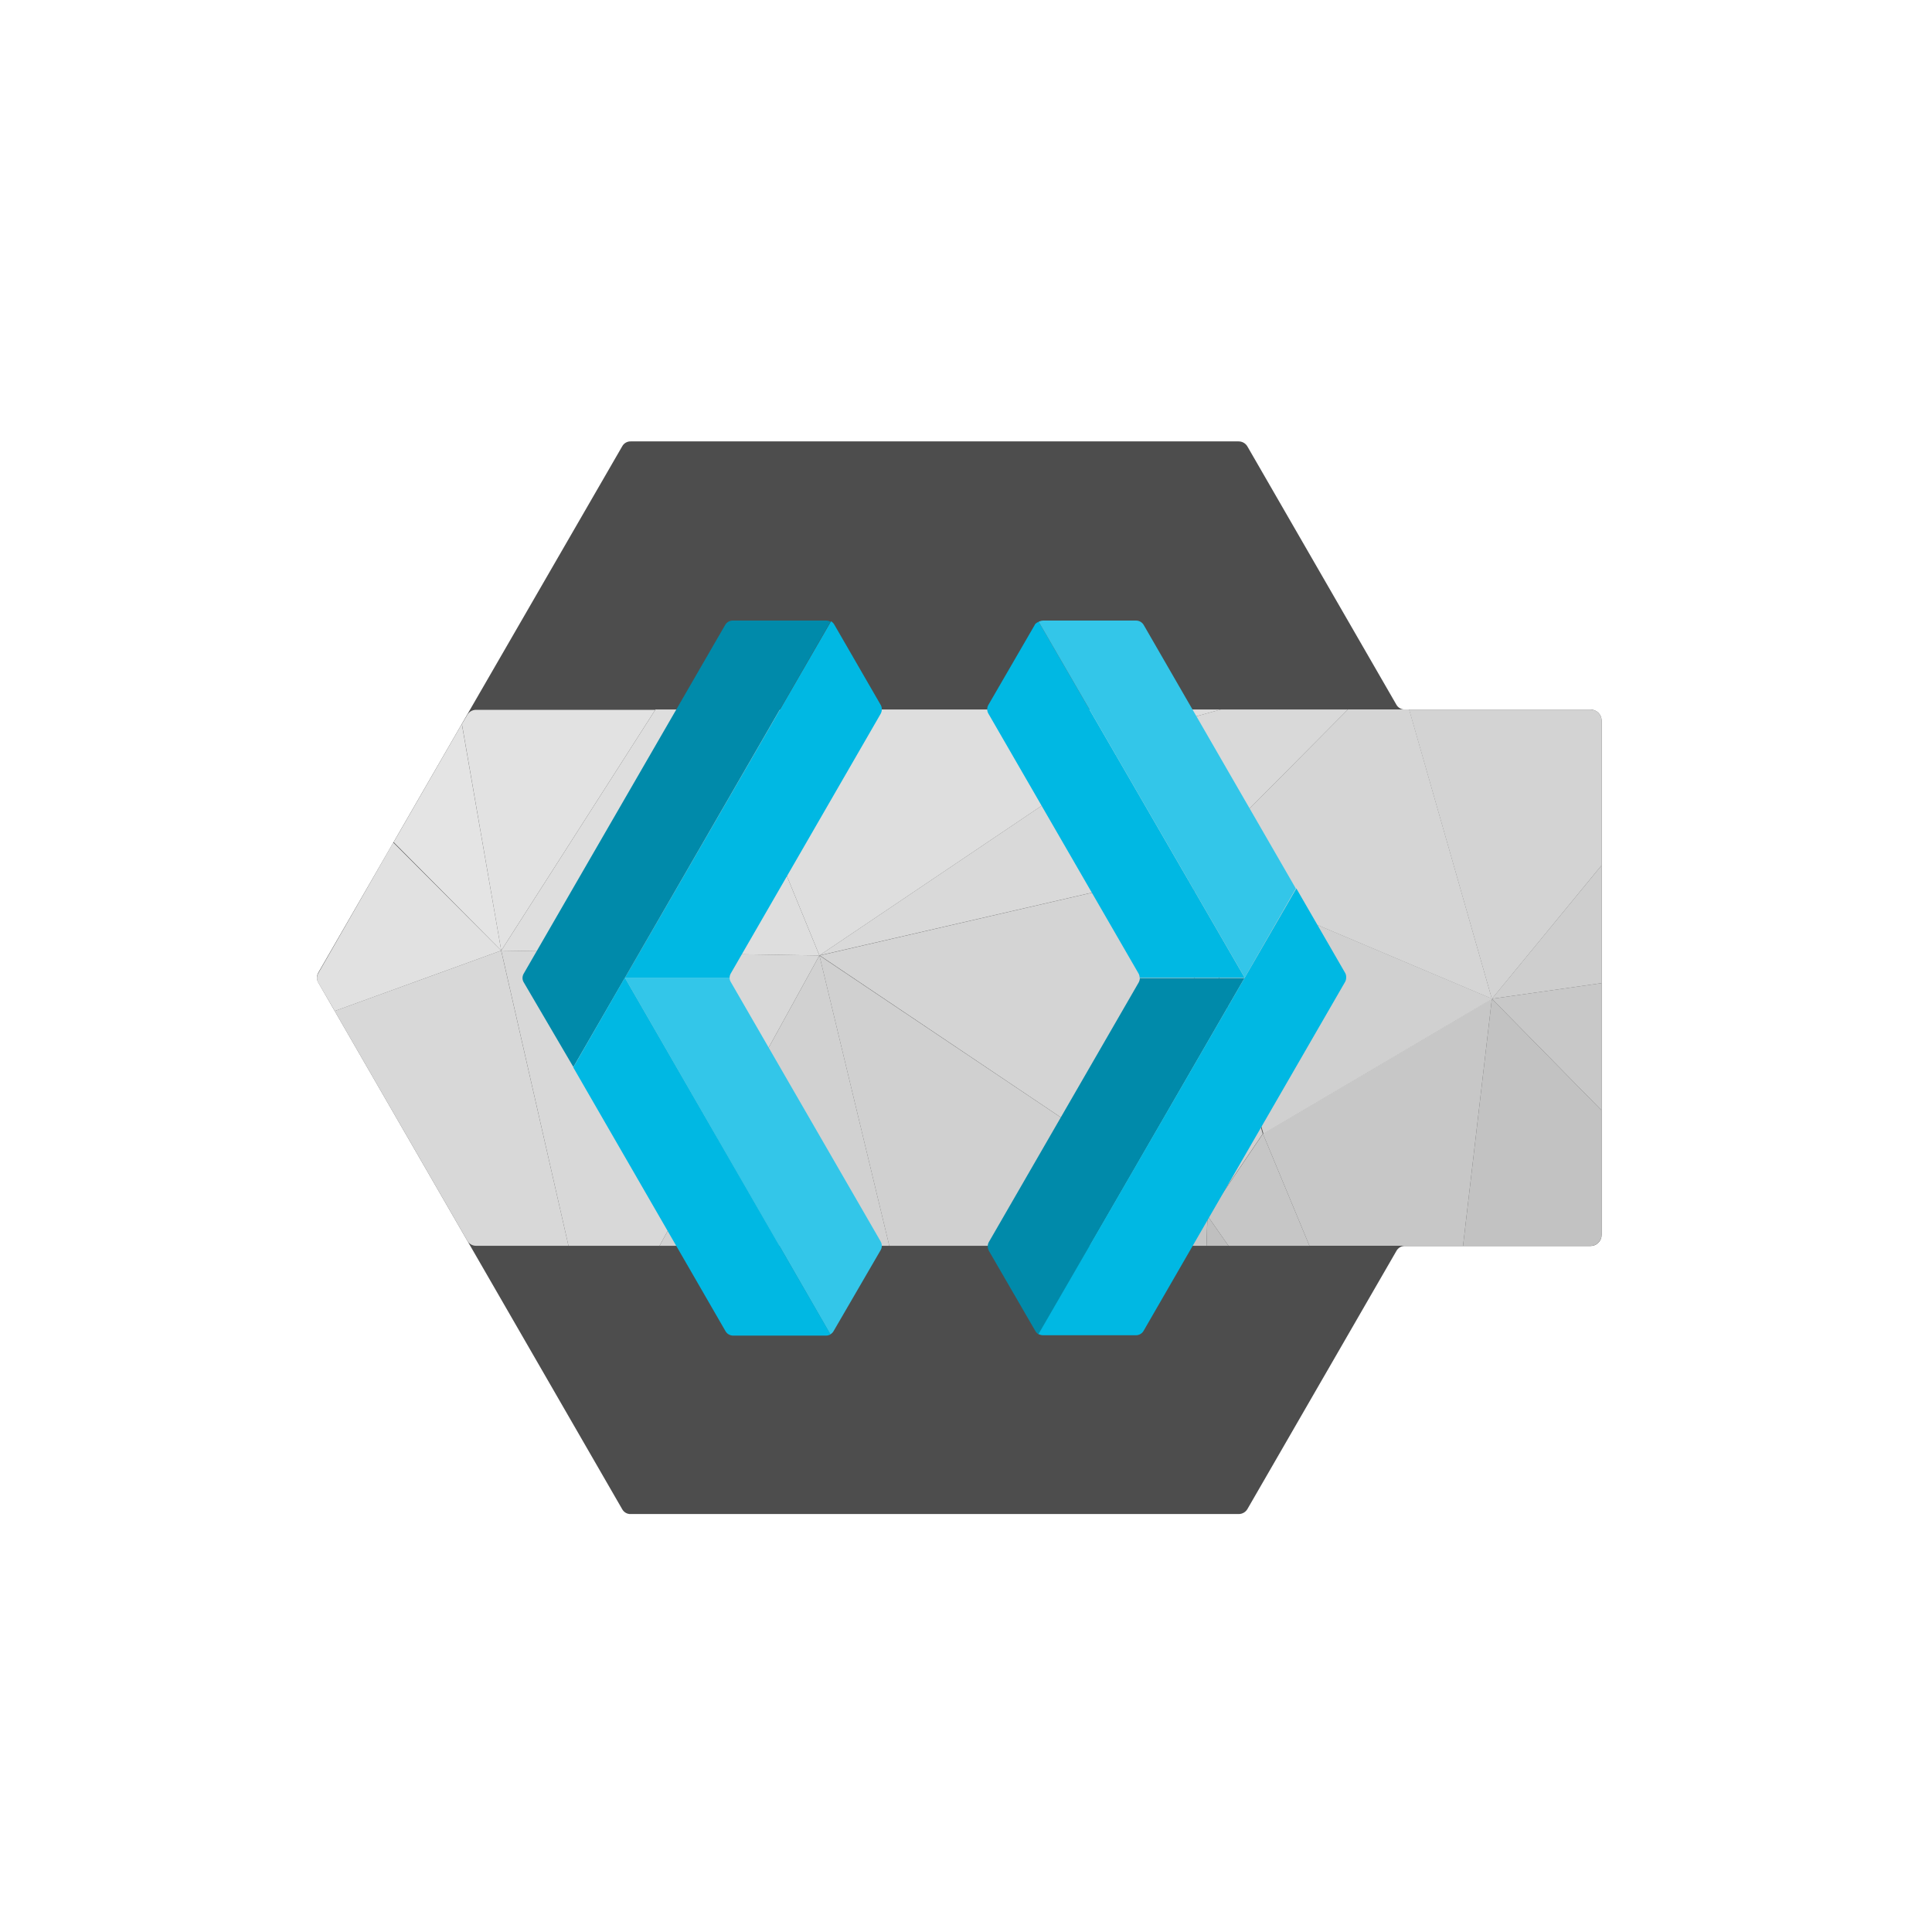 <?xml version="1.0" encoding="UTF-8" standalone="no"?>
<!-- Created with Inkscape (http://www.inkscape.org/) -->

<svg
   xmlns:dc="http://purl.org/dc/elements/1.1/"
   xmlns:cc="http://creativecommons.org/ns#"
   xmlns:rdf="http://www.w3.org/1999/02/22-rdf-syntax-ns#"
   xmlns:svg="http://www.w3.org/2000/svg"
   xmlns="http://www.w3.org/2000/svg"
   xmlns:sodipodi="http://sodipodi.sourceforge.net/DTD/sodipodi-0.dtd"
   xmlns:inkscape="http://www.inkscape.org/namespaces/inkscape"
   width="96"
   height="96"
   id="svg6517"
   version="1.1"
   inkscape:version="0.91 r13725"
   sodipodi:docname="icon (2).svg">
  <defs
     id="defs6519">
    <linearGradient
       id="Background">
      <stop
         id="stop4178"
         offset="0"
         style="stop-color:#b8b8b8;stop-opacity:1" />
      <stop
         id="stop4180"
         offset="1"
         style="stop-color:#c9c9c9;stop-opacity:1" />
    </linearGradient>
    <filter
       style="color-interpolation-filters:sRGB;"
       inkscape:label="Inner Shadow"
       id="filter1121">
      <feFlood
         flood-opacity="0.6"
         flood-color="rgb(0,0,0)"
         result="flood"
         id="feFlood1123" />
      <feComposite
         in="flood"
         in2="SourceGraphic"
         operator="out"
         result="composite1"
         id="feComposite1125" />
      <feGaussianBlur
         in="composite1"
         stdDeviation="1"
         result="blur"
         id="feGaussianBlur1127" />
      <feOffset
         dx="0"
         dy="2"
         result="offset"
         id="feOffset1129" />
      <feComposite
         in="offset"
         in2="SourceGraphic"
         operator="atop"
         result="composite2"
         id="feComposite1131" />
    </filter>
    <filter
       style="color-interpolation-filters:sRGB;"
       inkscape:label="Drop Shadow"
       id="filter950">
      <feFlood
         flood-opacity="0.25"
         flood-color="rgb(0,0,0)"
         result="flood"
         id="feFlood952" />
      <feComposite
         in="flood"
         in2="SourceGraphic"
         operator="in"
         result="composite1"
         id="feComposite954" />
      <feGaussianBlur
         in="composite1"
         stdDeviation="1"
         result="blur"
         id="feGaussianBlur956" />
      <feOffset
         dx="0"
         dy="1"
         result="offset"
         id="feOffset958" />
      <feComposite
         in="SourceGraphic"
         in2="offset"
         operator="over"
         result="composite2"
         id="feComposite960" />
    </filter>
    <clipPath
       clipPathUnits="userSpaceOnUse"
       id="clipPath873">
      <g
         transform="matrix(0,-0.667,0.666,0,-258.26,677)"
         id="g875"
         inkscape:label="Layer 1"
         style="fill:#ff00ff;fill-opacity:1;stroke:none;display:inline">
        <path
           style="fill:#ff00ff;fill-opacity:1;stroke:none;display:inline"
           d="m 46.703,898.228 50.595,0 C 138.162,898.228 144,904.065 144,944.926 l 0,50.738 c 0,40.861 -5.838,46.698 -46.703,46.698 l -50.595,0 C 5.838,1042.362 0,1036.525 0,995.664 L 0,944.926 C 0,904.065 5.838,898.228 46.703,898.228 Z"
           id="path877"
           inkscape:connector-curvature="0"
           sodipodi:nodetypes="sssssssss" />
      </g>
    </clipPath>
    <filter
       inkscape:collect="always"
       id="filter891"
       inkscape:label="Badge Shadow">
      <feGaussianBlur
         inkscape:collect="always"
         stdDeviation="0.72"
         id="feGaussianBlur893" />
    </filter>
    <linearGradient
       x1="17.66"
       y1="300.84"
       gradientTransform="matrix(1.275,0,0,1.275,-99.326,-460.156)"
       x2="584.47"
       gradientUnits="userSpaceOnUse"
       y2="300.84"
       id="linearGradient7379">
      <stop
         id="stop5148"
         offset="0"
         stop-color="#e6e6e6" />
      <stop
         id="stop5150"
         offset="1"
         stop-color="#595959" />
    </linearGradient>
  </defs>
  <sodipodi:namedview
     id="base"
     pagecolor="#ffffff"
     bordercolor="#666666"
     borderopacity="1.0"
     inkscape:pageopacity="0.0"
     inkscape:pageshadow="2"
     inkscape:zoom="1.4405661"
     inkscape:cx="133.42376"
     inkscape:cy="40.05921"
     inkscape:document-units="px"
     inkscape:current-layer="layer1"
     showgrid="true"
     fit-margin-top="0"
     fit-margin-left="0"
     fit-margin-right="0"
     fit-margin-bottom="0"
     inkscape:window-width="1536"
     inkscape:window-height="801"
     inkscape:window-x="-8"
     inkscape:window-y="-8"
     inkscape:window-maximized="1"
     showborder="true"
     showguides="true"
     inkscape:guide-bbox="true"
     inkscape:showpageshadow="false">
    <inkscape:grid
       type="xygrid"
       id="grid821" />
    <sodipodi:guide
       orientation="1,0"
       position="16,48"
       id="guide823" />
    <sodipodi:guide
       orientation="0,1"
       position="64,80"
       id="guide825" />
    <sodipodi:guide
       orientation="1,0"
       position="80,40"
       id="guide827" />
    <sodipodi:guide
       orientation="0,1"
       position="64,16"
       id="guide829" />
  </sodipodi:namedview>
  <g
     inkscape:label="BACKGROUND"
     inkscape:groupmode="layer"
     id="layer1"
     transform="translate(268,-635.291)"
     style="display:inline">
    <path
       style="display:inline;fill:#ffffff;fill-opacity:1;stroke:none;filter:url(#filter1121)"
       d="m -268,700.156 0,-33.73 c 0,-27.243 3.888,-31.135 31.103,-31.135 l 33.794,0 c 27.215,0 31.103,3.892 31.103,31.135 l 0,33.73 c 0,27.243 -3.888,31.135 -31.103,31.135 l -33.794,0 c -27.215,0 -31.103,-3.892 -31.103,-31.135 z"
       id="path6455"
       inkscape:connector-curvature="0"
       sodipodi:nodetypes="sssssssss" />
  </g>
  <g
     inkscape:groupmode="layer"
     id="layer3"
     inkscape:label="PLACE YOUR PICTOGRAM HERE"
     style="display:inline">
    <g
       id="g5591"
       transform="matrix(0.365,0,0,0.365,87.275,76.923)">
      <path
         d="m -47.861,-114.164 c -0.479,0.015 -0.928,-0.244 -1.158,-0.664 l -20.288,-35.166 c -0.25,-0.415 -0.699,-0.664 -1.188,-0.664 l -82.744,0 c -0.484,-0.015 -0.932,0.244 -1.163,0.664 l -21.083,36.488 -20.298,35.175 c -0.235,0.415 -0.235,0.923 0,1.338 l 20.298,35.163 21.079,36.538 c 0.23,0.42 0.679,0.679 1.157,0.659 l 82.759,0 c 0.489,0.005 0.938,-0.249 1.188,-0.659 l 20.298,-35.166 c 0.234,-0.425 0.679,-0.679 1.161,-0.664 l 25.26,0 c 0.4,0 0.785,-0.161 1.069,-0.445 0.288,-0.283 0.444,-0.669 0.444,-1.074 l 0,-69.995 c 0,-0.405 -0.156,-0.791 -0.444,-1.075 -0.284,-0.283 -0.669,-0.444 -1.069,-0.444 l -25.274,0 0,-0.01 z"
         id="path18"
         inkscape:connector-curvature="0"
         style="fill:#4d4d4d" />
      <path
         d="m -170.873,-81.339 -22.666,8.228 -2.231,-3.829 c -0.254,-0.41 -0.254,-0.928 0,-1.338 l 10.2,-17.774 14.698,14.713 z"
         id="path40"
         inkscape:connector-curvature="0"
         style="fill:#e1e1e1" />
      <path
         d="m -36.011,-74.777 14.941,-2.129 0,17.329 -14.941,-15.2 z"
         id="path238"
         inkscape:connector-curvature="0"
         style="fill:#c8c8c8" />
      <path
         d="m -36.011,-74.777 14.941,15.2 0,16.929 c 0,0.83 -0.664,1.499 -1.489,1.504 l -17.378,0 3.925,-33.633 z"
         id="path242"
         inkscape:connector-curvature="0"
         style="fill:#c2c2c2" />
      <path
         d="m -36.011,-74.777 -3.925,33.623 -20.914,0 -6.333,-15.249 31.171,-18.374 z"
         id="path246"
         inkscape:connector-curvature="0"
         style="fill:#c7c7c7" />
      <path
         d="m -36.011,-74.777 14.941,-18.179 0,16.05 -14.941,2.129 z"
         id="path248"
         inkscape:connector-curvature="0"
         style="fill:#cecece" />
      <path
         d="m -21.073,-112.652 0,19.703 -14.941,18.193 -11.269,-39.399 24.698,0 c 0.83,0 1.509,0.674 1.513,1.504 z"
         id="path252"
         inkscape:connector-curvature="0"
         style="fill:#d3d3d3" />
      <path
         d="m -60.848,-41.152 -11.025,0 -2.856,-4.091 7.549,-11.158 6.333,15.249 z"
         id="path256"
         inkscape:connector-curvature="0"
         style="fill:#c6c6c6" />
      <path
         d="m -36.011,-74.777 -41.348,-17.481 21.754,-21.914 8.335,0 11.259,39.395 z"
         id="path258"
         inkscape:connector-curvature="0"
         style="fill:#d5d5d5" />
      <path
         d="m -77.311,-92.252 10.2,35.855 31.178,-18.374 -41.378,-17.481 z"
         id="path260"
         inkscape:connector-curvature="0"
         style="fill:#d0d0d0" />
      <path
         d="m -71.873,-41.152 -2.984,0 0.128,-4.091 2.856,4.091 z"
         id="path262"
         inkscape:connector-curvature="0"
         style="fill:#bfbfbf" />
      <path
         d="m -55.611,-114.164 -21.754,21.914 -3.925,-19.594 8.389,-2.32 17.29,0 z"
         id="path264"
         inkscape:connector-curvature="0"
         style="fill:#d9d9d9" />
      <path
         d="m -77.311,-92.252 -50.195,11.578 52.749,35.435 -2.554,-47.013 z"
         id="path266"
         inkscape:connector-curvature="0"
         style="fill:#d4d4d4" />
      <path
         d="m -77.311,-92.252 2.554,47.013 7.549,-11.158 -10.103,-35.855 z"
         id="path268"
         inkscape:connector-curvature="0"
         style="fill:#d0d0d0" />
      <path
         d="m -81.286,-111.852 -46.27,31.171 50.244,-11.578 -3.974,-19.594 z"
         id="path270"
         inkscape:connector-curvature="0"
         style="fill:#d9d9d9" />
      <path
         d="m -127.557,-80.677 -21.768,39.526 -12.393,0 -9.155,-40.19 43.315,0.664 z"
         id="path272"
         inkscape:connector-curvature="0"
         style="fill:#d8d8d8" />
      <path
         d="m -149.873,-114.164 -21,32.828 -5.353,-30.855 0.753,-1.274 c 0.249,-0.401 0.689,-0.645 1.157,-0.65 l 24.443,0 0,-0.049 z"
         id="path274"
         inkscape:connector-curvature="0"
         style="fill:#e2e2e2" />
      <path
         d="m -161.718,-41.152 -12.584,0 c -0.487,0.005 -0.941,-0.254 -1.186,-0.679 l -18.066,-31.284 22.671,-8.228 9.165,40.19 z"
         id="path276"
         inkscape:connector-curvature="0"
         style="fill:#d8d8d8" />
      <path
         d="m -170.873,-81.339 -14.649,-14.761 9.283,-16.094 5.366,30.855 z"
         id="path278"
         inkscape:connector-curvature="0"
         style="fill:#e4e4e4" />
      <path
         d="m -104.632,-114.164 -36.646,0 13.721,33.491 46.27,-31.171 -13.951,-2.32 -9.394,0 z"
         id="path280"
         inkscape:connector-curvature="0"
         style="fill:#dedede" />
      <path
         d="m -147.001,-114.164 -2.871,0 -21,32.828 43.315,0.664 -13.721,-33.491 -5.723,0 z"
         id="path282"
         inkscape:connector-curvature="0"
         style="fill:#dedede" />
      <path
         d="m -84.811,-41.152 9.946,0 0.128,-4.091 -10.074,4.091 z"
         id="path284"
         inkscape:connector-curvature="0"
         style="fill:#c5c5c5" />
      <path
         d="m -74.736,-45.239 -52.823,-35.435 9.511,39.526 33.238,0 10.074,-4.091 z"
         id="path286"
         inkscape:connector-curvature="0"
         style="fill:#d0d0d0" />
      <path
         d="m -149.325,-41.152 31.279,0 -9.511,-39.526 -21.768,39.526 z"
         id="path288"
         inkscape:connector-curvature="0"
         style="fill:#d1d1d1" />
      <path
         d="m -81.148,-114.164 -0.136,2.32 8.389,-2.32 -8.253,0 z"
         id="path300"
         inkscape:connector-curvature="0"
         style="fill:#dddddd" />
      <path
         d="m -95.239,-114.164 13.951,2.32 -1.29,-2.32 -12.661,0 z"
         id="path302"
         inkscape:connector-curvature="0"
         style="fill:#e3e3e3" />
      <path
         d="m -82.573,-114.164 1.29,2.32 0.136,-2.32 -1.426,0 z"
         id="path304"
         inkscape:connector-curvature="0"
         style="fill:#e2e2e2" />
      <path
         d="m -119.247,-113.527 -20.4,35.338 c -0.087,0.166 -0.136,0.353 -0.136,0.538 l -14.244,0 28.048,-48.515 c 0.175,0.098 0.321,0.239 0.425,0.41 l 6.371,11.03 c 0.181,0.385 0.156,0.835 -0.064,1.196 z"
         id="path306"
         inkscape:connector-curvature="0"
         style="fill:#00b8e3" />
      <path
         d="m -119.271,-40.477 -6.378,10.976 c -0.107,0.171 -0.259,0.313 -0.429,0.411 l -27.965,-48.563 14.259,0 c -0.005,0.19 0.044,0.381 0.136,0.548 l 20.4,35.316 c 0.255,0.406 0.245,0.924 -0.024,1.314 z"
         id="path308"
         inkscape:connector-curvature="0"
         style="fill:#33c6e9" />
      <path
         d="m -126.044,-126.102 -27.984,48.45 -7.026,12.163 -6.783,-11.576 c -0.092,-0.166 -0.141,-0.356 -0.141,-0.548 0.005,-0.2 0.054,-0.4 0.156,-0.576 l 6.793,-11.768 20.63,-35.698 c 0.214,-0.381 0.615,-0.616 1.044,-0.616 l 12.661,0 c 0.23,0 0.455,0.054 0.65,0.166 z"
         id="path310"
         inkscape:connector-curvature="0"
         style="fill:#008aaa" />
      <path
         d="m -126.044,-29.089 c -0.181,0.102 -0.386,0.16 -0.596,0.165 l -12.661,0 c -0.434,0 -0.835,-0.234 -1.045,-0.61 l -18.856,-32.666 -1.866,-3.238 7.026,-12.216 27.999,48.565 z"
         id="path312"
         inkscape:connector-curvature="0"
         style="fill:#00b8e3" />
      <path
         d="m -69.661,-77.652 -28.048,48.563 c -0.171,-0.103 -0.318,-0.24 -0.425,-0.411 l -6.373,-11 c -0.18,-0.356 -0.18,-0.776 0,-1.134 l 20.401,-35.346 c 0.108,-0.185 0.166,-0.395 0.166,-0.61 l 14.276,0 0,-0.064 z"
         id="path314"
         inkscape:connector-curvature="0"
         style="fill:#008aaa" />
      <path
         d="m -55.848,-77.652 c 0,0.215 -0.054,0.425 -0.166,0.61 l -27.436,47.51 c -0.22,0.346 -0.605,0.561 -1.02,0.561 l -12.646,0 c -0.215,-0.005 -0.425,-0.062 -0.616,-0.166 l 28.076,-48.515 7.026,-12.149 6.67,11.549 c 0.089,0.185 0.128,0.395 0.113,0.6 z"
         id="path316"
         inkscape:connector-curvature="0"
         style="fill:#00b8e3" />
      <path
         d="m -69.661,-77.652 -14.306,0 c 0,-0.21 -0.054,-0.42 -0.166,-0.6 L -104.529,-113.556 c -0.249,-0.39 -0.249,-0.884 0,-1.274 l 6.371,-10.991 c 0.128,-0.122 0.279,-0.22 0.45,-0.284 l 28.036,48.45 z"
         id="path318"
         inkscape:connector-curvature="0"
         style="fill:#00b8e3" />
      <path
         d="m -62.698,-89.789 -6.963,12.138 -28.048,-48.45 c 0.185,-0.102 0.395,-0.161 0.61,-0.166 l 12.646,0 c 0.415,0 0.801,0.215 1.021,0.562 l 20.733,35.918 z"
         id="path320"
         inkscape:connector-curvature="0"
         style="fill:#33c6e9" />
    </g>
  </g>
  <g
     inkscape:groupmode="layer"
     id="layer2"
     inkscape:label="BADGE"
     style="display:none"
     sodipodi:insensitive="true">
    <g
       style="display:inline"
       transform="translate(-340,-581)"
       id="g4394"
       clip-path="none">
      <g
         id="g855">
        <g
           inkscape:groupmode="maskhelper"
           id="g870"
           clip-path="url(#clipPath873)"
           style="opacity:0.6;filter:url(#filter891)">
          <path
             transform="matrix(1.5,0,0,1.5,-30,-237.543)"
             d="m 264,552.362 a 12,12 0 1 1 -24,0 A 12,12 0 1 1 264,552.362 Z"
             sodipodi:ry="12"
             sodipodi:rx="12"
             sodipodi:cy="552.36218"
             sodipodi:cx="252"
             id="path844"
             style="color:#000000;fill:#000000;fill-opacity:1;fill-rule:nonzero;stroke:none;stroke-width:4;marker:none;visibility:visible;display:inline;overflow:visible;enable-background:accumulate"
             sodipodi:type="arc" />
        </g>
        <g
           id="g862">
          <path
             sodipodi:type="arc"
             style="color:#000000;fill:#f5f5f5;fill-opacity:1;fill-rule:nonzero;stroke:none;stroke-width:4;marker:none;visibility:visible;display:inline;overflow:visible;enable-background:accumulate"
             id="path4398"
             sodipodi:cx="252"
             sodipodi:cy="552.36218"
             sodipodi:rx="12"
             sodipodi:ry="12"
             d="m 264,552.362 a 12,12 0 1 1 -24,0 A 12,12 0 1 1 264,552.362 Z"
             transform="matrix(1.5,0,0,1.5,-30,-238.543)" />
          <path
             transform="matrix(1.25,0,0,1.25,33,-100.453)"
             d="m 264,552.362 a 12,12 0 1 1 -24,0 A 12,12 0 1 1 264,552.362 Z"
             sodipodi:ry="12"
             sodipodi:rx="12"
             sodipodi:cy="552.36218"
             sodipodi:cx="252"
             id="path4400"
             style="color:#000000;fill:#dd4814;fill-opacity:1;fill-rule:nonzero;stroke:none;stroke-width:4;marker:none;visibility:visible;display:inline;overflow:visible;enable-background:accumulate"
             sodipodi:type="arc" />
          <path
             sodipodi:type="star"
             style="color:#000000;fill:#f5f5f5;fill-opacity:1;fill-rule:nonzero;stroke:none;stroke-width:3;marker:none;visibility:visible;display:inline;overflow:visible;enable-background:accumulate"
             id="path4459"
             sodipodi:sides="5"
             sodipodi:cx="666.19574"
             sodipodi:cy="589.50385"
             sodipodi:r1="7.2431178"
             sodipodi:r2="4.3458705"
             sodipodi:arg1="1.0471976"
             sodipodi:arg2="1.6755161"
             inkscape:flatsided="false"
             inkscape:rounded="0.1"
             inkscape:randomized="0"
             d="m 669.817,595.777 c -0.391,0.226 -3.626,-1.903 -4.076,-1.951 -0.449,-0.047 -4.057,1.363 -4.392,1.061 -0.336,-0.302 0.69,-4.037 0.596,-4.479 -0.094,-0.442 -2.55,-3.437 -2.366,-3.85 0.184,-0.413 4.053,-0.592 4.444,-0.818 0.391,-0.226 2.481,-3.487 2.93,-3.44 0.449,0.047 1.815,3.671 2.151,3.974 0.336,0.302 4.083,1.282 4.177,1.724 0.094,0.442 -2.931,2.861 -3.115,3.274 C 669.982,591.684 670.209,595.551 669.817,595.777 Z"
             transform="matrix(1.511,-0.164,0.164,1.511,-755.373,-191.937)" />
        </g>
      </g>
    </g>
  </g>
</svg>
